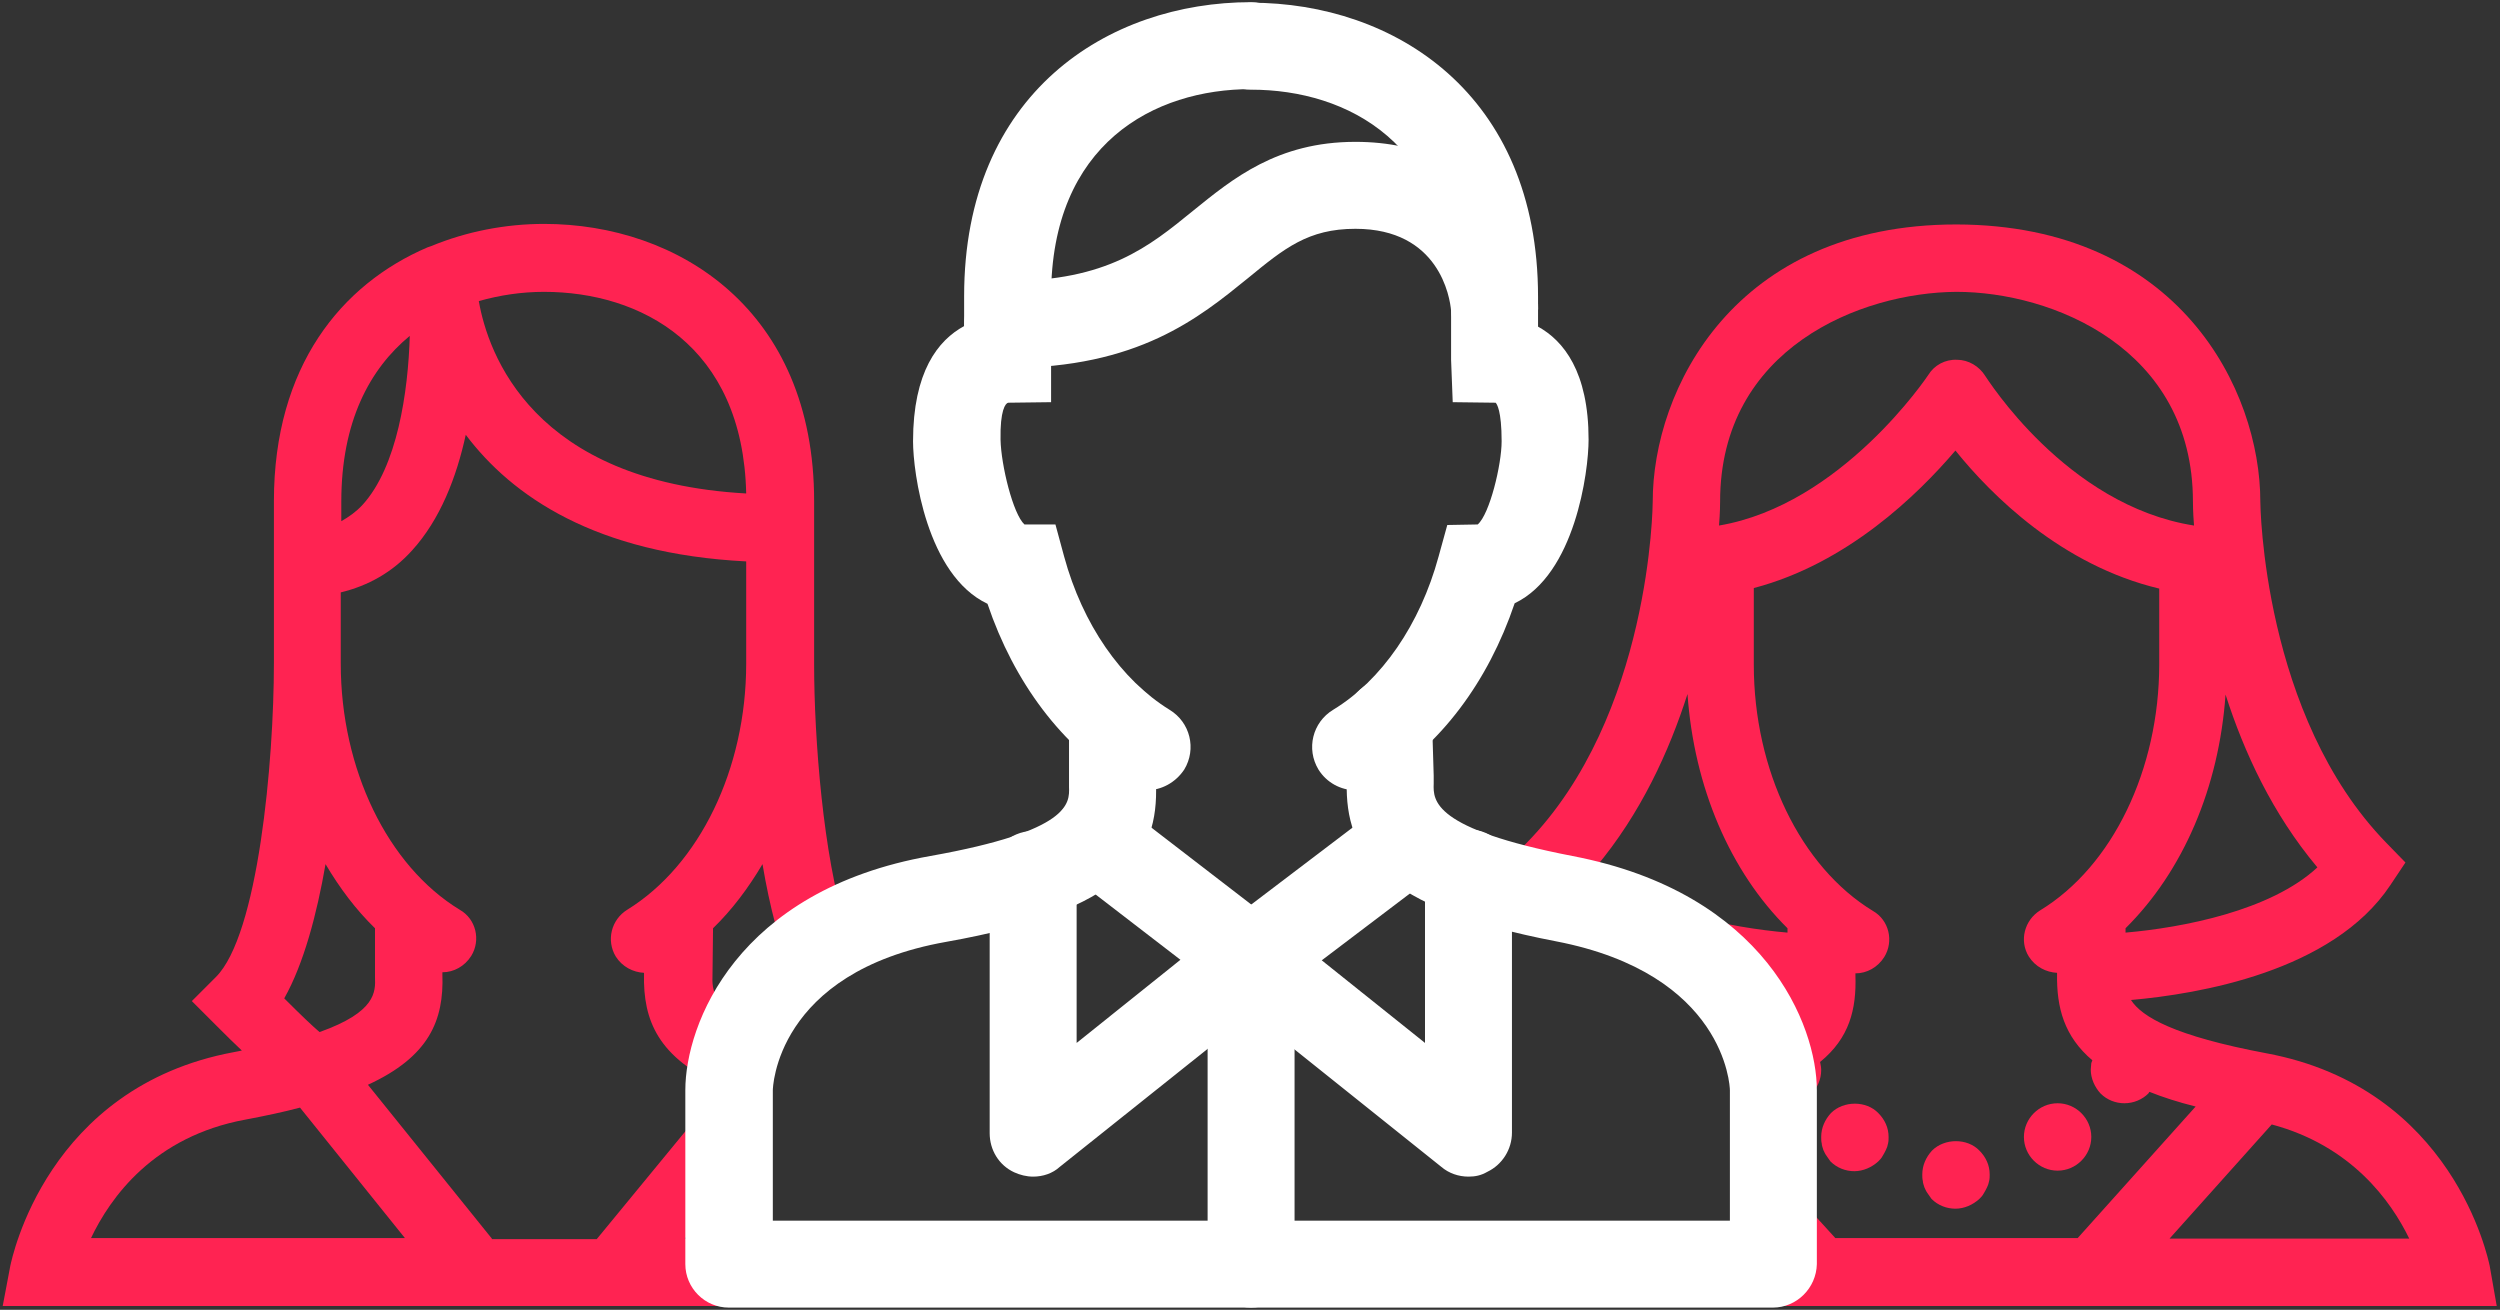 <?xml version="1.0" encoding="utf-8"?>
<!-- Generator: Adobe Illustrator 20.1.0, SVG Export Plug-In . SVG Version: 6.00 Build 0)  -->
<svg version="1.1" id="Layer_1" xmlns="http://www.w3.org/2000/svg" xmlns:xlink="http://www.w3.org/1999/xlink" x="0px" y="0px"
	 viewBox="0 0 460 241" style="enable-background:new 0 0 460 241;" xml:space="preserve">
<rect x="0" y="0" width="460" height="241" fill="#333333" stroke="none"/>
<style type="text/css">
	.st0{fill:#FF2352;}
	.st1{fill:#FFFFFF;}
</style>
<path class="st0" d="M-722.2,1672.6c-9.7-0.1-21.3,0.8-30.4-2.6c-4.7-1.8-8.1-4.2-10.6-7.1h-13.5l8.8-10.6c-1.3-8.6,1.6-18.7,6-27.7
	c-9.8-3.7-9.8-7.5-9.7-10.2l0.1-8.6c3.5-3.4,6.5-7.4,9.1-11.8c1.3,7.7,3.2,15.3,5.9,21.3c1.8-2.6,3.6-5,5.3-7.1
	c1.3-1.5,2.7-2.3,4.1-2.7c-4.1-13-5.8-34.5-5.8-48.3v-24.4c0-0.2,0-0.3,0-0.5c0-0.2,0-0.3,0-0.5v-4.5c0-35.2-25-51-49.7-51
	c-7.1,0-14.3,1.4-20.8,4.1c-0.2,0.1-0.4,0.1-0.6,0.2c-15.9,6.8-28.3,21.9-28.3,46.7v29.8c0,18.2-2.9,50.1-10.7,57.8l-4.4,4.4
	l4.4,4.4c1.8,1.8,3.4,3.4,4.8,4.7c-0.5,0.1-0.9,0.2-1.5,0.3c-34.4,6.3-40.8,37.8-41.1,39.1l-1.4,7.4h199.1l-0.8-4.3
	C-709.9,1672.8-716.6,1672.7-722.2,1672.6z M-802.7,1488.8c17.7,0,36.6,9.8,37.2,37.1c-39.2-2.3-47.5-25.7-49.2-35.5
	C-810.8,1489.3-806.7,1488.8-802.7,1488.8z M-840,1527.4c0-14.7,5.2-24.4,12.6-30.5c-0.3,10.3-2.3,24.1-8.7,31.1
	c-1.2,1.3-2.5,2.2-3.9,3V1527.4z M-842.9,1594c2.6,4.4,5.6,8.4,9.1,11.8v7.3c0,0.5,0,1.1,0,1.7c0.1,2.7,0.2,6.4-10.2,10.1
	c-1.3-1.1-3.3-3-6.5-6.2C-846.9,1612.3-844.5,1603.3-842.9,1594z M-886.1,1662.9c3.6-7.6,11.6-18.8,28.5-21.9c3.7-0.7,7-1.4,10-2.2
	l19.3,24H-886.1z M-812.2,1662.9l-22.8-28.3c11.3-5.2,14-11.9,13.7-20.3c0-0.1,0-0.3,0-0.4c2.1,0,4.1-1.1,5.3-3
	c1.8-2.9,0.9-6.8-2.1-8.5c-13.3-8.1-21.9-25.9-21.9-45.3V1544c5-1.2,9.5-3.7,13.1-7.7c5.2-5.7,8.2-13.5,9.9-21.3
	c8.5,11.3,23.9,21.9,51.6,23.3v18.8c0,19.4-8.6,37.1-21.9,45.3c-2.9,1.8-3.9,5.6-2.1,8.6c1.2,1.9,3.2,2.9,5.2,3l0,0.2
	c-0.2,8.6,2.6,15.4,14.4,20.7l-23.1,28.1H-812.2z"/>
<g>
	<path class="st0" d="M-444.7,1668c-0.3-1.3-6.7-32.7-41.1-39.1c-17-3.2-22.9-6.7-24.9-9.8c12.4-1.1,37.1-5.2,47.7-21.1l2.8-4.2
		l-3.5-3.6c-22.8-23.4-23.2-62.4-23.2-62.8c0-20.5-14.9-50.9-55.9-51c0,0,0,0,0,0c0,0,0,0,0,0c0,0,0,0,0,0c0,0,0,0,0,0
		c-41,0-55.9,30.5-55.9,51c0,0.4-0.3,39.4-23.2,62.8l-3.5,3.6l2.8,4.2c3.4,5.2,8.4,9.1,13.9,12c1.6-1.1,3.4-1.8,5.4-1.7
		c2.3,0.1,4.5,0.5,6.7,1.3c3.5,1.2,5.8,3.8,6.5,7.1c5.9,1.3,11.4,2,15.5,2.4c-0.6,1.1-1.8,2.2-3.7,3.3c4.8,2.8,7.4,9.5,2.2,14.5
		c-0.2,0.2-0.4,0.4-0.5,0.6c0.8,0.4,1.7,0.7,2.7,0.7h0c3.4,0,6.2-2.8,6.2-6.2c0-0.5-0.1-1-0.2-1.5c5.4-4.4,6.7-9.7,6.5-15.9
		c0-0.1,0-0.3,0-0.4c2.1,0,4.1-1.1,5.3-3c1.8-2.9,0.9-6.8-2.1-8.5c-13.3-8.1-21.9-25.9-21.9-45.3v-14.1
		c17.2-4.5,30.2-17.2,37.1-25.3c6.6,8.2,19.5,21.1,37.5,25.4v13.9c0,19.4-8.6,37.2-21.9,45.3c-2.9,1.8-3.9,5.6-2.1,8.5
		c1.2,1.9,3.2,2.9,5.2,3l0,0.2c-0.1,6.2,1.3,11.5,6.5,15.9c-0.1,0.2-0.1,0.3-0.2,0.5c0,0.4-0.1,0.8-0.1,1.2c0,1.6,0.7,3.2,1.8,4.4
		c1.2,1.2,2.8,1.8,4.4,1.8c1.7,0,3.3-0.7,4.4-1.8c0.1-0.1,0.1-0.2,0.2-0.3c2.5,1,5.3,1.9,8.5,2.7l-21.7,24.2H-565l-16.4-18
		c-0.1,0.4-0.3,0.7-0.4,1.1c0.3,1.2,0.6,2.4,0.9,3.6c0.5,0.5,0.9,1,1.3,1.7c9.6,16.3-18.9,20.8-28.6,17.2c-0.6-0.2-1.1-0.5-1.6-0.8
		c-1.8,0.5-3.7,0.9-5.6,1.2c-8.7,1.7-17.1,1.9-25.7-0.1l-1.3,6.6h199.1L-444.7,1668z M-573.9,1605.8v0.8c-10.4-0.9-26.7-4-35.3-12
		c8.3-9.9,13.5-21.3,16.9-31.9C-591.1,1579.9-584.4,1595.3-573.9,1605.8z M-537.5,1504.3c-1.1-1.8-3.1-3-5.2-3
		c-2.2-0.1-4.2,1-5.3,2.8c-0.2,0.3-16,23.9-38.5,27.7c0.2-2.5,0.2-4.1,0.2-4.4c0-28.3,26-38.5,43.5-38.6c17.5,0,43.5,10.3,43.5,38.6
		c0,0.3,0,1.9,0.2,4.4C-522.7,1528.1-537.3,1504.5-537.5,1504.3z M-511.7,1605.8c10.6-10.5,17.2-25.9,18.4-43
		c3.4,10.6,8.6,21.9,16.9,31.8c-8.6,8-24.9,11.1-35.3,12L-511.7,1605.8z M-503.6,1662.9l18.8-21c14.6,3.9,21.9,14,25.3,21H-503.6z"
		/>
	<path class="st0" d="M-565.9,1639.9c-1.1,1.2-1.8,2.7-1.8,4.4c0,0.4,0,0.8,0.1,1.2c0,0.4,0.2,0.8,0.3,1.2c0.2,0.4,0.3,0.7,0.6,1.1
		c0.2,0.3,0.5,0.7,0.7,1c1.2,1.2,2.8,1.8,4.4,1.8c1.6,0,3.2-0.7,4.4-1.8c0.3-0.3,0.6-0.6,0.8-1c0.2-0.3,0.4-0.7,0.6-1.1
		c0.2-0.4,0.3-0.7,0.4-1.2c0.1-0.4,0.1-0.8,0.1-1.2c0-1.7-0.7-3.2-1.9-4.4C-559.4,1637.6-563.6,1637.6-565.9,1639.9z"/>
	<path class="st0" d="M-547.3,1646.7c-1.1,1.2-1.8,2.7-1.8,4.4c0,0.4,0,0.8,0.1,1.2c0,0.4,0.2,0.8,0.3,1.2c0.2,0.4,0.3,0.7,0.6,1.1
		c0.2,0.3,0.5,0.7,0.7,1c1.2,1.2,2.8,1.8,4.4,1.8c1.6,0,3.2-0.7,4.4-1.8c0.3-0.3,0.6-0.6,0.8-1c0.2-0.3,0.4-0.7,0.6-1.1
		c0.2-0.4,0.3-0.7,0.4-1.2c0.1-0.4,0.1-0.8,0.1-1.2c0-1.7-0.7-3.2-1.9-4.4C-540.7,1644.4-544.9,1644.4-547.3,1646.7z"/>
	<path class="st0" d="M-524.2,1638.1c-3.4,0-6.2,2.8-6.2,6.2s2.8,6.2,6.2,6.2h0c3.4,0,6.2-2.8,6.2-6.2S-520.7,1638.1-524.2,1638.1z"
		/>
</g>
<g>
	<g>
		<path class="st1" d="M-691.8,1580.4c-1.4,0-2.9-0.4-4.2-1.2c-11.4-6.9-20.2-18.6-25.1-33.1c-11.2-5.3-13.7-24.2-13.7-29.9
			c0-12.8,4.6-18.6,9.4-21.2v-5.5c0-37.4,26.5-54.1,52.8-54.1c4.4,0,8,3.6,8,8s-3.6,8-8,8c-17.8,0-36.8,10-36.8,38.1v19.5l-7.9,0.1
			c-0.5,0.1-1.5,1.4-1.4,6.8c0.1,4.7,2.3,13.7,4.4,15.6h5.7l1.6,5.9c3.4,12.5,10.5,22.7,19.4,28.2c3.8,2.3,5,7.2,2.7,11
			C-686.5,1579.1-689.1,1580.4-691.8,1580.4z M-714.1,1531.7L-714.1,1531.7L-714.1,1531.7z"/>
		<path class="st1" d="M-653.4,1580.4c-2.7,0-5.3-1.4-6.8-3.8c-2.3-3.8-1.1-8.7,2.7-11c8.9-5.4,16-15.7,19.4-28.2l1.6-5.8l5.6-0.1
			c2.2-1.9,4.4-11,4.4-15.3c0-5.7-0.9-6.9-1.1-7.1l-7.9-0.1l-0.3-7.8v-11.6c0-28.1-19-38.1-36.8-38.1c-4.4,0-8-3.6-8-8s3.6-8,8-8
			c26.3,0,52.8,16.7,52.8,54.1v5.5c4.7,2.6,9.3,8.3,9.3,20.8c0,5.9-2.5,24.8-13.6,30.1c-4.9,14.5-13.7,26.2-25.1,33.1
			C-650.5,1580.1-652,1580.4-653.4,1580.4z"/>
	</g>
	<path class="st1" d="M-717.4,1502.7c-4.4,0-8-3.6-8-8s3.6-8,8-8c18.3,0,26-6.3,34.1-12.9c7.3-5.9,15.5-12.7,29.9-12.7
		c24.8,0,32.8,19.6,33.6,29.9c0.3,4.4-3,8.3-7.4,8.6c-4.5,0.3-8.3-3-8.6-7.4c-0.2-2.5-2.2-15.1-17.6-15.1c-8.7,0-13.1,3.6-19.8,9.1
		C-682.2,1493.6-693.4,1502.7-717.4,1502.7z"/>
	<path class="st1" d="M-576.6,1675.6h-192.1c-4.4,0-8-3.6-8-8v-32c0-12.1,9.4-36.8,45.1-43.1c25.8-4.6,25.6-9.7,25.5-12.7
		c0-0.6,0-1.2,0-1.8v-10.3c0-4.4,3.6-8,8-8c4.4,0,8,3.6,8,8l0,11.5c0.5,13.3-5.9,23.3-38.6,29.1c-31.5,5.6-31.9,27.1-31.9,27.3v24
		h176.1v-24c0-0.8-0.9-21.4-32-27.4c-32.3-6.2-38.8-16.2-38.5-29.3l0-1l-0.3-9.8c-0.1-4.4,3.4-8.1,7.8-8.2c4.3-0.1,8.1,3.4,8.2,7.8
		l0.3,10l0,1.5c-0.1,3.1-0.2,8.3,25.5,13.3c35.6,6.8,45,31.2,45,43.1v32C-568.6,1672-572.2,1675.6-576.6,1675.6z"/>
	<path class="st1" d="M-712.6,1651.6c-1.2,0-2.4-0.3-3.5-0.8c-2.8-1.3-4.5-4.1-4.5-7.2V1596c0-4.4,3.6-8,8-8c1.2,0,2.4,0.3,3.4,0.8
		c0.1-1.5,0.7-2.9,1.6-4.2c2.7-3.5,7.7-4.1,11.2-1.5l28.7,22.1c1.9,1.5,3.1,3.8,3.1,6.3c0,2.5-1.1,4.8-3,6.3l-40.1,32
		C-709.1,1651-710.9,1651.6-712.6,1651.6z M-704.6,1597v30l19.1-15.3L-704.6,1597z"/>
	<path class="st1" d="M-632.6,1651.6c-1.8,0-3.6-0.6-5-1.8l-40-32c-1.9-1.5-3-3.9-3-6.3c0-2.5,1.2-4.8,3.2-6.3l29.1-22.1
		c3.5-2.7,8.5-2,11.2,1.5c0.8,1.1,1.4,2.4,1.5,3.7c0.9-0.4,1.9-0.6,3-0.6c4.4,0,8,3.6,8,8v47.8c0,3.1-1.8,5.9-4.5,7.2
		C-630.2,1651.3-631.4,1651.6-632.6,1651.6z M-659.6,1611.8l19,15.2v-29.6L-659.6,1611.8z"/>
	<path class="st1" d="M-672.6,1675.6c-4.4,0-8-3.6-8-8v-56c0-4.4,3.6-8,8-8c4.4,0,8,3.6,8,8v56
		C-664.6,1672-668.2,1675.6-672.6,1675.6z"/>
</g>
<g>
	<path class="st0" d="M180.5,237.6c-9.7-0.1-21.3,0.8-30.4-2.6c-4.7-1.8-8.1-4.2-10.6-7.1H126l8.8-10.6c-1.3-8.6,1.6-18.7,6-27.7
		c-9.8-3.7-9.8-7.5-9.7-10.2l0.1-8.6c3.5-3.4,6.5-7.4,9.1-11.8c1.3,7.7,3.2,15.3,5.9,21.3c1.8-2.6,3.6-5,5.3-7.1
		c1.3-1.5,2.7-2.3,4.1-2.7c-4.1-13-5.8-34.5-5.8-48.3V97.7c0-0.2,0-0.3,0-0.5c0-0.2,0-0.3,0-0.5v-4.5c0-35.2-25-51-49.7-51
		c-7.1,0-14.3,1.4-20.8,4.1c-0.2,0.1-0.4,0.1-0.6,0.2c-15.9,6.8-28.3,21.9-28.3,46.7v29.8c0,18.2-2.9,50.1-10.7,57.8l-4.4,4.4
		l4.4,4.4c1.8,1.8,3.4,3.4,4.8,4.7c-0.5,0.1-0.9,0.2-1.5,0.3C8.6,200,2.2,231.6,1.9,232.9l-1.4,7.4h199.1l-0.8-4.3
		C192.9,237.7,186.2,237.6,180.5,237.6z M100.1,53.7c17.7,0,36.6,9.8,37.2,37.1C98,88.6,89.8,65.1,88.1,55.4
		C92,54.3,96,53.7,100.1,53.7z M62.8,92.3c0-14.7,5.2-24.4,12.6-30.5c-0.3,10.3-2.3,24.1-8.7,31.1c-1.2,1.3-2.5,2.2-3.9,3V92.3z
		 M59.9,159c2.6,4.4,5.6,8.4,9.1,11.8v7.3c0,0.5,0,1.1,0,1.7c0.1,2.7,0.2,6.4-10.2,10.1c-1.3-1.1-3.3-3-6.5-6.2
		C55.9,177.3,58.3,168.2,59.9,159z M16.7,227.9c3.6-7.6,11.6-18.8,28.5-21.9c3.7-0.7,7-1.4,10-2.2l19.3,24H16.7z M90.5,227.9
		l-22.8-28.3c11.3-5.2,14-11.9,13.7-20.3c0-0.1,0-0.3,0-0.4c2.1,0,4.1-1.1,5.3-3c1.8-2.9,0.9-6.8-2.1-8.5
		c-13.3-8.1-21.9-25.9-21.9-45.3V109c5-1.2,9.5-3.7,13.1-7.7c5.2-5.7,8.2-13.5,9.9-21.3c8.5,11.3,23.9,21.9,51.6,23.3v18.8
		c0,19.4-8.6,37.1-21.9,45.3c-2.9,1.8-3.9,5.6-2.1,8.6c1.2,1.9,3.2,2.9,5.2,3l0,0.2c-0.2,8.6,2.6,15.4,14.4,20.7l-23.1,28.1H90.5z"
		/>
	<g>
		<path class="st0" d="M458.1,232.9c-0.3-1.3-6.7-32.7-41.1-39.1c-17-3.2-22.9-6.7-24.9-9.8c12.4-1.1,37.1-5.2,47.7-21.1l2.8-4.2
			l-3.5-3.6c-22.8-23.4-23.2-62.4-23.2-62.8c0-20.5-14.9-50.9-55.9-51c0,0,0,0,0,0c0,0,0,0,0,0c0,0,0,0,0,0c0,0,0,0,0,0
			c-41,0-55.9,30.5-55.9,51c0,0.4-0.3,39.4-23.2,62.8l-3.5,3.6l2.8,4.2c3.4,5.2,8.4,9.1,13.9,12c1.6-1.1,3.4-1.8,5.4-1.7
			c2.3,0.1,4.5,0.5,6.7,1.3c3.5,1.2,5.8,3.8,6.5,7.1c5.9,1.3,11.4,2,15.5,2.4c-0.6,1.1-1.8,2.2-3.7,3.3c4.8,2.8,7.4,9.5,2.2,14.5
			c-0.2,0.2-0.4,0.4-0.5,0.6c0.8,0.4,1.7,0.7,2.7,0.7h0c3.4,0,6.2-2.8,6.2-6.2c0-0.5-0.1-1-0.2-1.5c5.4-4.4,6.7-9.7,6.5-15.9
			c0-0.1,0-0.3,0-0.4c2.1,0,4.1-1.1,5.3-3c1.8-2.9,0.9-6.8-2.1-8.5c-13.3-8.1-21.9-25.9-21.9-45.3v-14.1
			c17.2-4.5,30.2-17.2,37.1-25.3c6.6,8.2,19.5,21.1,37.5,25.4v13.9c0,19.4-8.6,37.2-21.9,45.3c-2.9,1.8-3.9,5.6-2.1,8.5
			c1.2,1.9,3.2,2.9,5.2,3l0,0.2c-0.1,6.2,1.3,11.5,6.5,15.9c-0.1,0.2-0.1,0.3-0.2,0.5c0,0.4-0.1,0.8-0.1,1.2c0,1.6,0.7,3.2,1.8,4.4
			c1.2,1.2,2.8,1.8,4.4,1.8c1.7,0,3.3-0.7,4.4-1.8c0.1-0.1,0.1-0.2,0.2-0.3c2.5,1,5.3,1.9,8.5,2.7l-21.7,24.2h-44.6l-16.4-18
			c-0.1,0.4-0.3,0.7-0.4,1.1c0.3,1.2,0.6,2.4,0.9,3.6c0.5,0.5,0.9,1,1.3,1.7c9.6,16.3-18.9,20.8-28.6,17.2c-0.6-0.2-1.1-0.5-1.6-0.8
			c-1.8,0.5-3.7,0.9-5.6,1.2c-8.7,1.7-17.1,1.9-25.7-0.1l-1.3,6.6h199.1L458.1,232.9z M328.9,170.8v0.8c-10.4-0.9-26.7-4-35.3-12
			c8.3-9.9,13.5-21.3,16.9-31.9C311.7,144.8,318.3,160.3,328.9,170.8z M365.3,69.2c-1.1-1.8-3.1-3-5.2-3c-2.2-0.1-4.2,1-5.3,2.8
			c-0.2,0.3-16,23.9-38.5,27.7c0.2-2.5,0.2-4.1,0.2-4.4c0-28.3,26-38.5,43.5-38.6c17.5,0,43.5,10.3,43.5,38.6c0,0.3,0,1.9,0.2,4.4
			C380.1,93,365.5,69.4,365.3,69.2z M391.1,170.8c10.6-10.5,17.2-25.9,18.4-43c3.4,10.6,8.6,21.9,16.9,31.8
			c-8.6,8-24.9,11.1-35.3,12L391.1,170.8z M399.2,227.9l18.8-21c14.6,3.9,21.9,14,25.3,21H399.2z"/>
		<path class="st0" d="M336.9,204.8c-1.1,1.2-1.8,2.7-1.8,4.4c0,0.4,0,0.8,0.1,1.2c0,0.4,0.2,0.8,0.3,1.2c0.2,0.4,0.3,0.7,0.6,1.1
			c0.2,0.3,0.5,0.7,0.7,1c1.2,1.2,2.8,1.8,4.4,1.8c1.6,0,3.2-0.7,4.4-1.8c0.3-0.3,0.6-0.6,0.8-1c0.2-0.3,0.4-0.7,0.6-1.1
			c0.2-0.4,0.3-0.7,0.4-1.2c0.1-0.4,0.1-0.8,0.1-1.2c0-1.7-0.7-3.2-1.9-4.4C343.4,202.5,339.2,202.5,336.9,204.8z"/>
		<path class="st0" d="M355.5,211.7c-1.1,1.2-1.8,2.7-1.8,4.4c0,0.4,0,0.8,0.1,1.2c0,0.4,0.2,0.8,0.3,1.2c0.2,0.4,0.3,0.7,0.6,1.1
			c0.2,0.3,0.5,0.7,0.7,1c1.2,1.2,2.8,1.8,4.4,1.8c1.6,0,3.2-0.7,4.4-1.8c0.3-0.3,0.6-0.6,0.8-1c0.2-0.3,0.4-0.7,0.6-1.1
			c0.2-0.4,0.3-0.7,0.4-1.2c0.1-0.4,0.1-0.8,0.1-1.2c0-1.7-0.7-3.2-1.9-4.4C362,209.4,357.8,209.4,355.5,211.7z"/>
		<path class="st0" d="M378.6,203c-3.4,0-6.2,2.8-6.2,6.2c0,3.4,2.8,6.2,6.2,6.2h0c3.4,0,6.2-2.8,6.2-6.2
			C384.8,205.8,382,203,378.6,203z"/>
	</g>
	<g>
		<g>
			<path class="st1" d="M211,145.4c-1.4,0-2.9-0.4-4.2-1.2c-11.4-6.9-20.2-18.6-25.1-33.1c-11.2-5.3-13.7-24.2-13.7-29.9
				c0-12.8,4.6-18.6,9.4-21.2v-5.5c0-37.4,26.5-54.1,52.8-54.1c4.4,0,8,3.6,8,8s-3.6,8-8,8c-17.8,0-36.8,10-36.8,38.1V74l-7.9,0.1
				c-0.5,0.1-1.5,1.4-1.4,6.8c0.1,4.7,2.3,13.7,4.4,15.6h5.7l1.6,5.9c3.4,12.5,10.5,22.7,19.4,28.2c3.8,2.3,5,7.2,2.7,11
				C216.3,144,213.7,145.4,211,145.4z M188.7,96.7L188.7,96.7L188.7,96.7z"/>
			<path class="st1" d="M249.4,145.4c-2.7,0-5.3-1.4-6.8-3.8c-2.3-3.8-1.1-8.7,2.7-11c8.9-5.4,16-15.7,19.4-28.2l1.6-5.8l5.6-0.1
				c2.2-1.9,4.4-11,4.4-15.3c0-5.7-0.9-6.9-1.1-7.1l-7.9-0.1l-0.3-7.8V54.6c0-28.1-19-38.1-36.8-38.1c-4.4,0-8-3.6-8-8s3.6-8,8-8
				c26.3,0,52.8,16.7,52.8,54.1v5.5c4.7,2.6,9.3,8.3,9.3,20.8c0,5.9-2.5,24.8-13.6,30.1c-4.9,14.5-13.7,26.2-25.1,33.1
				C252.3,145,250.8,145.4,249.4,145.4z"/>
		</g>
		<path class="st1" d="M185.4,67.7c-4.4,0-8-3.6-8-8s3.6-8,8-8c18.3,0,26-6.3,34.1-12.9c7.3-5.9,15.5-12.7,29.9-12.7
			c24.8,0,32.8,19.6,33.6,29.9c0.3,4.4-3,8.3-7.4,8.6c-4.5,0.3-8.3-3-8.6-7.4c-0.2-2.5-2.2-15.1-17.6-15.1c-8.7,0-13.1,3.6-19.8,9.1
			C220.6,58.5,209.4,67.7,185.4,67.7z"/>
		<path class="st1" d="M326.2,240.6H134.1c-4.4,0-8-3.6-8-8v-32c0-12.1,9.4-36.8,45.1-43.1c25.8-4.6,25.6-9.7,25.5-12.7
			c0-0.6,0-1.2,0-1.8v-10.3c0-4.4,3.6-8,8-8c4.4,0,8,3.6,8,8l0,11.5c0.5,13.3-5.9,23.3-38.6,29.1c-31.5,5.6-31.9,27.1-31.9,27.3v24
			h176.1v-24c0-0.8-0.9-21.4-32-27.4c-32.3-6.2-38.8-16.2-38.5-29.3l0-1l-0.3-9.8c-0.1-4.4,3.4-8.1,7.8-8.2c4.3-0.1,8.1,3.4,8.2,7.8
			l0.3,10l0,1.5c-0.1,3.1-0.2,8.3,25.5,13.3c35.6,6.8,45,31.2,45,43.1v32C334.2,237,330.6,240.6,326.2,240.6z"/>
		<path class="st1" d="M190.1,216.5c-1.2,0-2.4-0.3-3.5-0.8c-2.8-1.3-4.5-4.1-4.5-7.2v-47.6c0-4.4,3.6-8,8-8c1.2,0,2.4,0.3,3.4,0.8
			c0.1-1.5,0.7-2.9,1.6-4.2c2.7-3.5,7.7-4.1,11.2-1.5l28.7,22.1c1.9,1.5,3.1,3.8,3.1,6.3c0,2.5-1.1,4.8-3,6.3l-40.1,32
			C193.7,215.9,191.9,216.5,190.1,216.5z M198.1,161.9v30l19.1-15.3L198.1,161.9z"/>
		<path class="st1" d="M270.2,216.5c-1.8,0-3.6-0.6-5-1.8l-40-32c-1.9-1.5-3-3.9-3-6.3s1.2-4.8,3.2-6.3l29.1-22.1
			c3.5-2.7,8.5-2,11.2,1.5c0.8,1.1,1.4,2.4,1.5,3.7c0.9-0.4,1.9-0.6,3-0.6c4.4,0,8,3.6,8,8v47.8c0,3.1-1.8,5.9-4.5,7.2
			C272.5,216.3,271.4,216.5,270.2,216.5z M243.2,176.7l19,15.2v-29.6L243.2,176.7z"/>
		<path class="st1" d="M230.2,240.6c-4.4,0-8-3.6-8-8v-56c0-4.4,3.6-8,8-8c4.4,0,8,3.6,8,8v56C238.2,237,234.6,240.6,230.2,240.6z"
			/>
	</g>
</g>
</svg>

